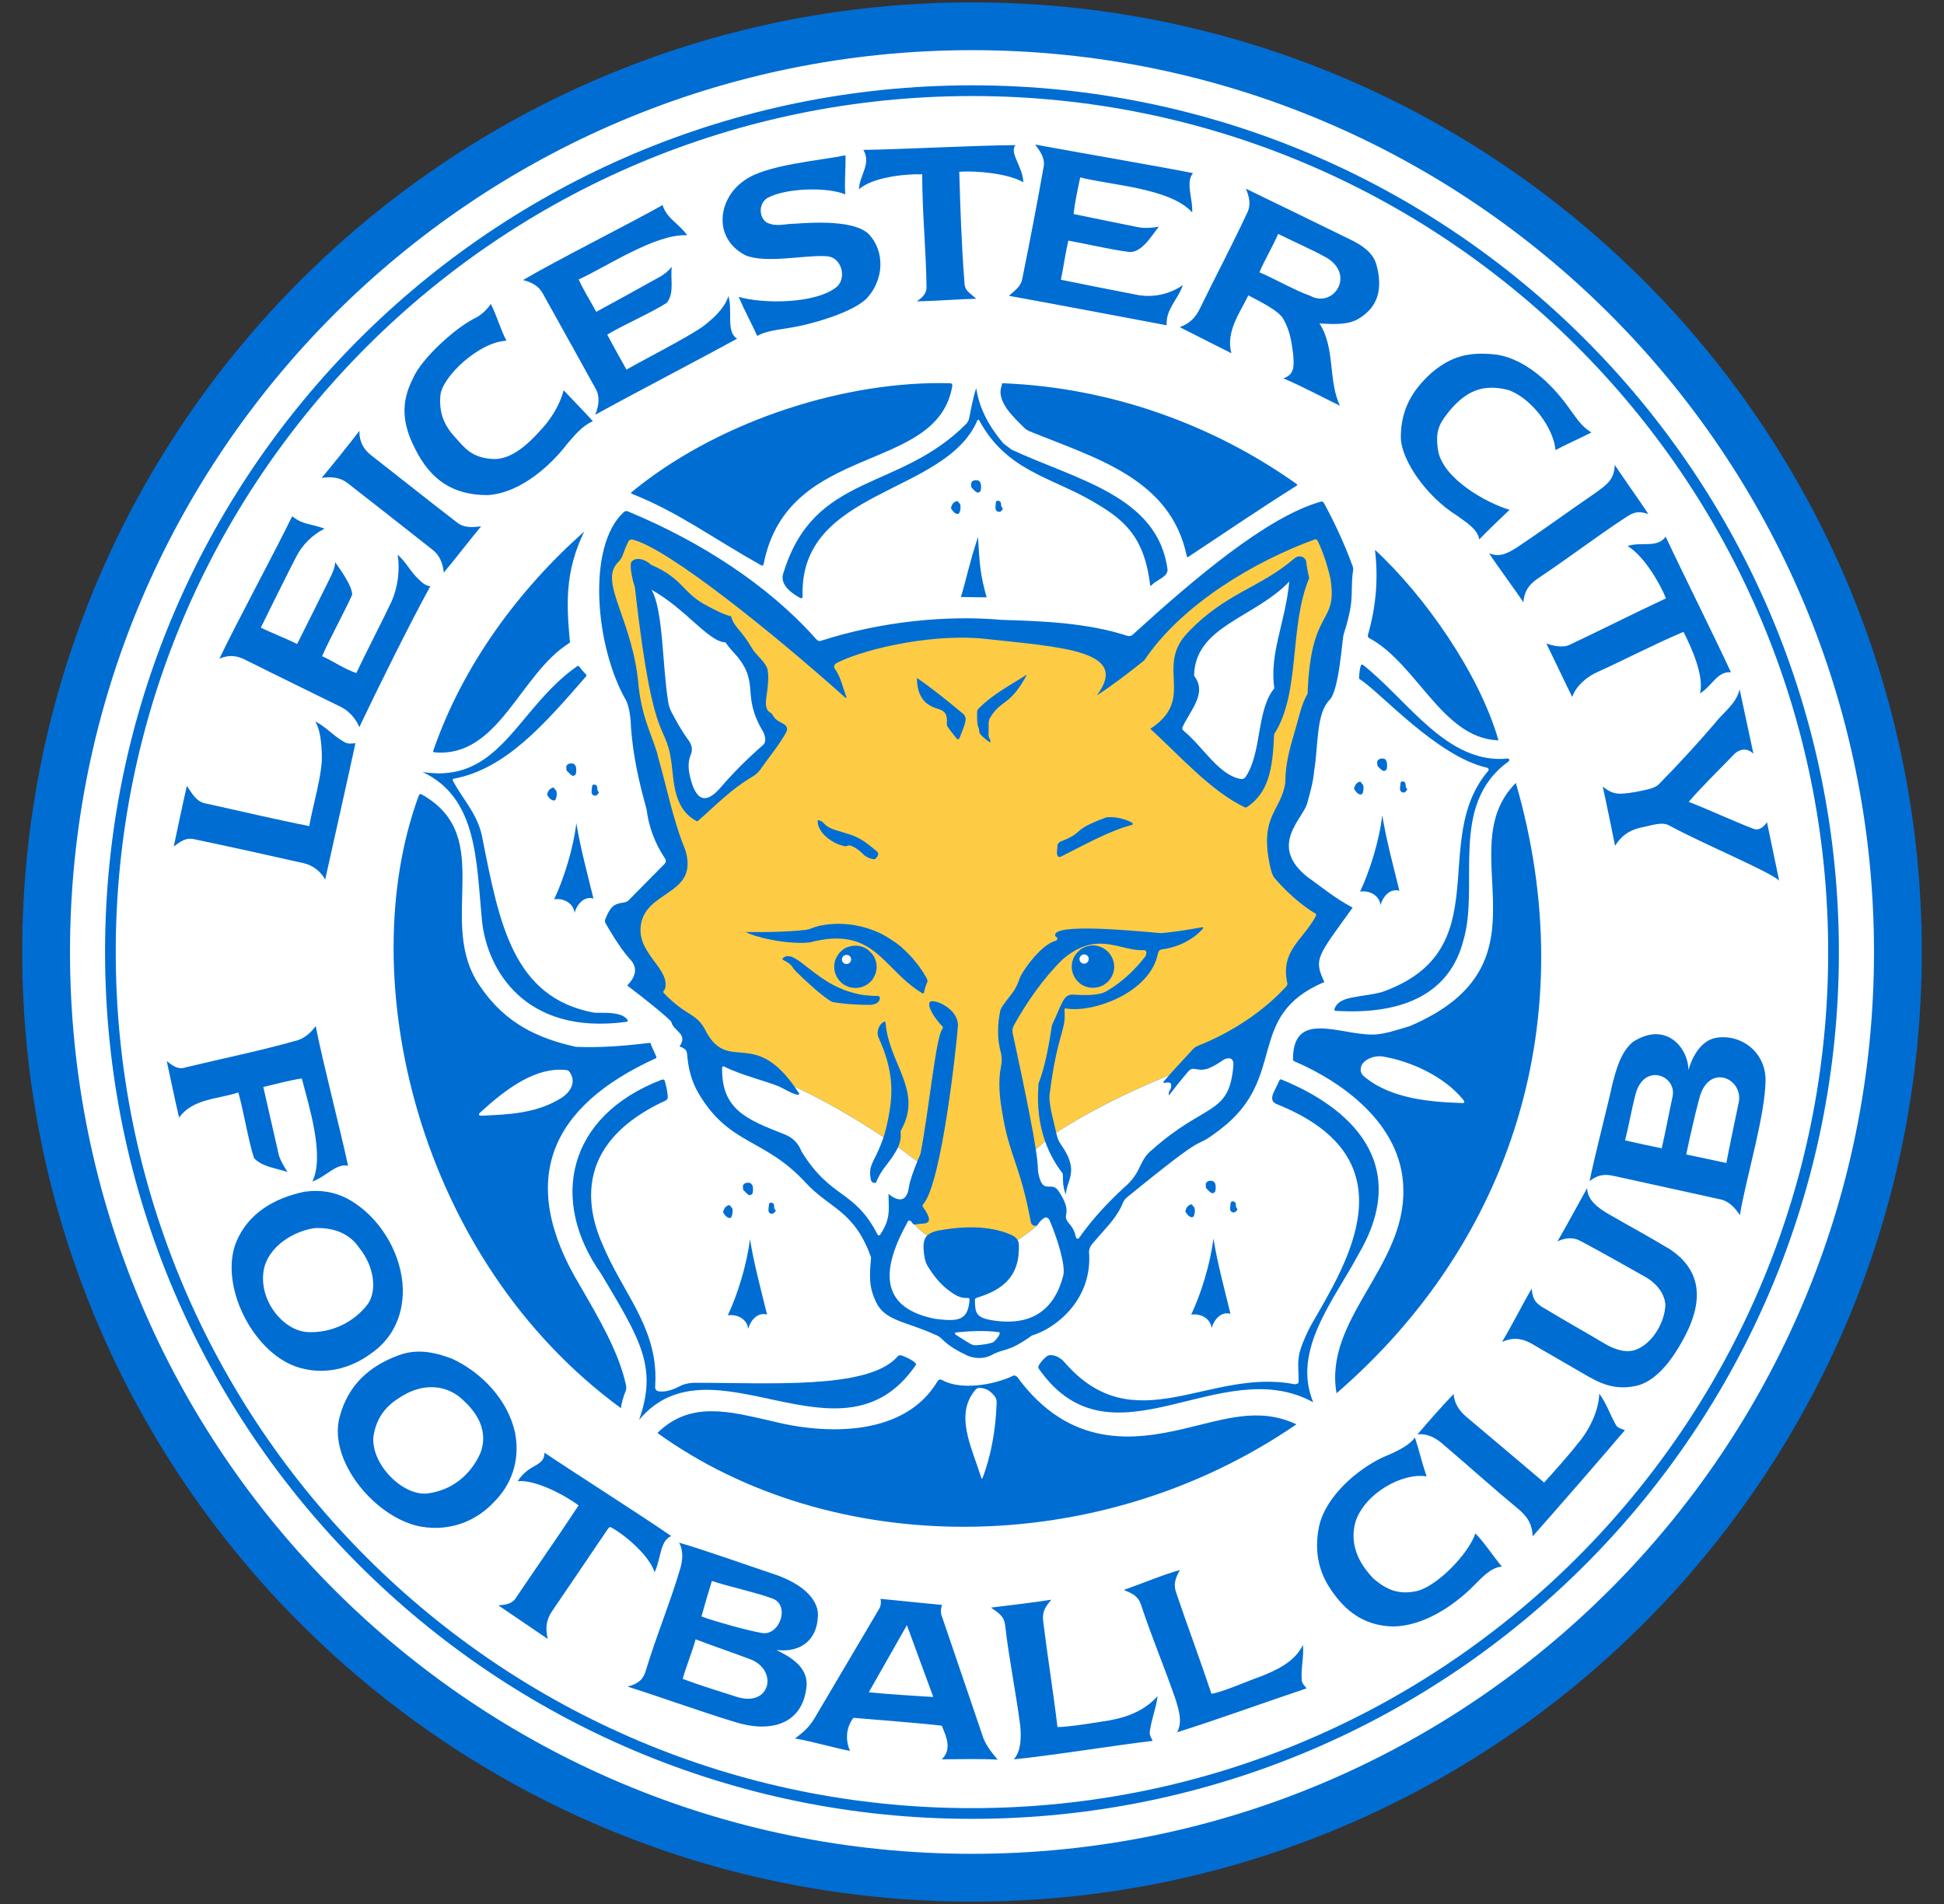 <svg width="49" height="48" viewBox="0 0 49 48" fill="none" xmlns="http://www.w3.org/2000/svg">
<rect x="0" y="0" width="49" height="48" fill="#333333" stroke="none"/>
<g clip-path="url(#clip0_1656_4311)">
<path d="M47.838 24C47.838 36.889 37.39 47.338 24.5 47.338C11.611 47.338 1.162 36.889 1.162 24C1.162 11.11 11.611 0.662 24.5 0.662C37.39 0.662 47.838 11.11 47.838 24Z" fill="white" stroke="#006DD3" stroke-width="1.205"/>
<path fill-rule="evenodd" clip-rule="evenodd" d="M2.919 24.276C2.769 12.36 12.31 2.574 24.226 2.423C36.142 2.272 45.928 11.813 46.079 23.729C46.23 35.645 36.688 45.431 24.773 45.582C12.856 45.733 3.07 36.192 2.919 24.276H2.919H2.919ZM24.223 2.153C12.158 2.306 2.497 12.214 2.65 24.279C2.803 36.344 12.711 46.004 24.776 45.852C36.841 45.699 46.501 35.791 46.349 23.726C46.196 11.661 36.288 2.001 24.223 2.153Z" fill="#006DD3"/>
<path fill-rule="evenodd" clip-rule="evenodd" d="M23.707 9.658C21.058 9.652 17.98 10.702 15.91 12.415C15.904 12.419 15.904 12.438 15.918 12.445C17.101 12.914 17.912 13.537 19.177 14.245C19.222 14.27 19.238 14.259 19.248 14.218C19.86 11.111 23.653 11.973 24.007 9.707C23.992 9.692 23.994 9.664 23.961 9.662C23.878 9.66 23.792 9.659 23.707 9.658ZM25.285 9.662C25.259 9.662 25.25 9.673 25.251 9.715C25.092 10.114 25.56 10.529 25.832 10.799C25.858 10.823 25.902 10.851 25.934 10.866C27.628 11.555 29.502 12.064 29.912 14.012C29.921 14.042 29.926 14.062 29.958 14.035C30.86 13.436 31.755 12.829 32.669 12.253C32.715 12.234 32.698 12.212 32.669 12.193C30.605 10.726 28.026 9.771 25.285 9.662ZM14.725 13.401C13.074 14.865 11.657 16.78 10.919 18.932C10.911 18.953 10.924 18.963 10.953 18.966C12.569 19.112 13.097 17.005 14.335 16.221C14.352 16.212 14.367 16.203 14.365 16.183C14.277 15.223 14.235 14.414 14.725 13.401ZM34.657 13.862C34.748 14.607 34.678 15.314 34.481 16.003C34.472 16.035 34.473 16.06 34.51 16.085C35.704 16.724 36.351 18.589 37.731 18.662C37.748 18.669 37.774 18.671 37.765 18.648C37.286 16.983 35.908 15.014 34.657 13.862ZM38.208 19.738C36.514 21.436 39.262 24.281 35.534 25.869C35.205 25.966 34.889 26.081 34.592 26.082C33.763 26.086 32.583 25.454 32.591 26.712C32.591 26.735 32.611 26.751 32.639 26.762C33.79 27.255 35.347 28.324 35.372 29.972C35.428 31.936 33.361 33.259 33.689 35.124C38.107 31.304 39.924 25.663 38.208 19.738ZM10.589 20.019C10.574 20.023 10.564 20.038 10.551 20.069C8.878 24.64 10.522 31.748 15.654 35.502C15.655 35.406 15.712 35.204 15.771 35.068C15.792 35.016 15.789 34.948 15.771 34.884C15.582 34.058 15.089 33.224 14.62 32.413C13.001 29.726 13.9 27.883 16.514 26.687C16.547 26.677 16.555 26.658 16.536 26.623C16.496 26.534 16.456 26.446 16.417 26.356C16.405 26.332 16.417 26.284 16.357 26.293C15.771 26.366 15.111 26.418 14.515 26.391C13.617 26.191 12.76 25.833 12.115 24.883C10.96 23.27 12.542 21.101 10.634 20.031C10.618 20.022 10.603 20.015 10.589 20.019ZM34.784 26.628C34.827 26.628 34.872 26.634 34.915 26.646C35.494 26.751 36.371 27.092 36.891 27.736C36.925 27.778 36.91 27.813 36.858 27.808C36.021 27.783 35.082 27.691 34.431 27.178C34.339 27.105 34.254 27.033 34.319 26.859C34.367 26.749 34.52 26.665 34.648 26.642C34.695 26.634 34.739 26.626 34.784 26.628ZM14.095 26.968C14.142 26.967 14.187 26.968 14.234 26.972C14.273 26.976 14.312 26.976 14.338 27.002C14.499 27.194 14.467 27.462 14.167 27.669C13.532 28.076 12.797 28.099 12.119 28.128C12.093 28.129 12.046 28.1 12.093 28.056C12.71 27.49 13.393 26.975 14.095 26.968ZM25.567 34.675C25.558 34.673 25.549 34.676 25.541 34.682C25.021 34.929 24.204 35.049 23.744 34.791C23.689 34.764 23.656 34.784 23.635 34.816C22.809 36.214 20.847 36.181 19.454 35.826C18.42 35.593 17.407 35.297 16.571 36.126C20.925 39.266 27.638 39.364 32.677 35.908C31.726 35.46 30.864 35.782 29.819 36.025C28.636 36.299 26.975 36.548 25.634 34.705C25.611 34.699 25.591 34.676 25.567 34.675ZM24.697 34.989C24.709 34.99 24.722 34.992 24.738 34.993C24.889 35.01 24.975 35.087 25.067 35.192C25.112 35.25 25.128 35.319 25.12 35.391C25.096 36.037 24.985 36.689 24.768 37.254C24.763 37.281 24.744 37.287 24.734 37.254C24.482 36.459 24.052 35.654 24.595 35.027C24.63 34.997 24.659 34.987 24.697 34.989Z" fill="#006DD3"/>
<path fill-rule="evenodd" clip-rule="evenodd" d="M26.092 3.644C26.221 3.814 26.351 4.005 26.305 4.21C26.138 5.148 25.959 6.084 25.769 7.019C25.735 7.227 25.584 7.317 25.431 7.457C26.458 7.643 28.377 8.006 29.407 8.2C29.38 7.793 29.69 7.556 29.815 7.187C29.473 7.427 29.036 7.515 28.631 7.427C28.208 7.348 27.162 7.139 26.74 7.052C26.809 6.726 26.852 6.393 26.928 6.066C27.338 6.138 27.999 6.294 28.409 6.344C28.758 6.426 29.022 5.942 29.211 5.714C29.078 5.744 28.827 5.759 28.691 5.728C28.261 5.645 27.488 5.482 27.059 5.395C27.097 5.083 27.163 4.776 27.228 4.472C27.965 4.666 29.505 4.738 30.051 5.357C30.07 5.016 29.876 4.591 30.071 4.364C29.053 4.166 27.109 3.833 26.092 3.644ZM25.601 3.659C24.62 3.663 22.741 3.766 21.761 3.779C21.971 4.124 21.659 4.427 21.651 4.772C21.984 4.471 22.813 4.38 23.245 4.394C23.244 5.34 23.341 6.289 23.354 7.232C23.36 7.411 23.221 7.524 23.107 7.596C23.533 7.592 24.207 7.539 24.607 7.532C24.41 7.352 24.311 7.337 24.307 7.082C24.238 6.212 24.203 5.197 24.179 4.33C24.62 4.298 25.431 4.377 25.792 4.596C25.79 4.215 25.422 3.836 25.601 3.659ZM21.311 3.914C20.684 4.05 19.289 4.148 18.749 4.559C18.103 5.007 17.954 6.001 18.791 6.437C19.318 6.653 20.317 6.418 20.838 6.46C21.196 6.475 21.347 6.971 21.111 7.214C20.603 7.666 19.221 7.666 18.618 7.483C18.766 7.829 18.931 8.128 19.087 8.47C19.293 8.341 19.657 8.309 19.889 8.267C20.383 8.195 21.554 7.878 21.884 7.48C22.279 7.016 22.298 6.345 21.914 5.92C21.569 5.541 20.498 5.608 20.044 5.639C19.784 5.639 19.57 5.73 19.323 5.609C19.114 5.464 19.126 5.104 19.36 4.982C19.812 4.743 20.835 4.706 21.307 4.9C21.28 4.569 21.322 4.244 21.311 3.914ZM31.405 4.757C31.489 4.966 31.538 5.163 31.438 5.361C31.067 6.162 30.644 6.958 30.251 7.765C30.14 8 29.999 8.15 29.737 8.248C30.086 8.427 30.685 8.726 31.038 8.905C30.89 8.365 31.256 7.881 31.465 7.446C31.666 7.556 32.206 7.808 32.339 8.027C32.516 8.327 32.559 8.635 32.597 8.946C32.615 9.227 32.637 9.439 32.347 9.539C32.755 9.705 33.396 10.046 33.775 10.229C33.474 9.608 33.66 8.764 33.258 8.155C33.52 8.166 33.959 8.21 34.237 8.039C34.74 7.744 34.862 7.277 34.691 6.662C34.596 6.338 34.278 6.154 34.008 6.025C33.362 5.706 32.051 5.073 31.405 4.757ZM16.701 5.17C15.802 5.675 14.072 6.539 13.184 7.06C13.416 7.121 13.577 7.207 13.687 7.409C14.131 8.206 14.574 9.003 15.014 9.801C15.128 9.999 15.094 10.237 15.003 10.457C15.927 9.945 17.655 9.046 18.581 8.537C18.291 8.373 18.475 7.825 18.359 7.465C18.267 7.78 17.942 8.066 17.677 8.26C17.247 8.548 16.238 9.063 15.791 9.317C15.628 9.028 15.462 8.732 15.307 8.436C15.656 8.219 16.465 7.861 16.807 7.634C17.008 7.383 16.89 7.021 16.934 6.726C16.847 6.832 16.733 6.928 16.608 6.992C16.233 7.201 15.409 7.657 15.029 7.862C14.885 7.589 14.712 7.329 14.587 7.045C15.282 6.73 16.529 5.886 17.32 5.931C17.123 5.642 16.805 5.512 16.701 5.17ZM32.218 5.897C32.562 6.069 33.066 6.293 33.377 6.463C34.205 6.893 33.616 7.792 33.018 7.454C32.676 7.34 32.077 7.001 31.744 6.865C31.887 6.531 32.071 6.231 32.218 5.897ZM12.371 7.663C12.276 7.8 12.152 7.925 12.004 8.005C11.509 8.235 10.622 9.035 10.41 9.539C10.114 10.116 10.117 10.646 10.466 11.32C10.864 12.114 11.429 12.482 12.292 12.482C13.15 12.429 13.923 11.678 14.276 11.215C14.47 10.991 14.659 10.744 14.944 10.618C14.704 10.353 14.452 10.101 14.208 9.839C14.121 10.157 13.967 10.431 13.758 10.697C13.45 11.047 12.971 11.597 12.427 11.571C11.883 11.544 11.71 11.285 11.467 11.02C11.225 10.755 11.058 10.445 11.1 9.97C11.142 9.494 12.085 8.616 12.765 8.59C12.609 8.293 12.527 7.963 12.371 7.663ZM9.06 10.862C8.812 11.182 8.37 11.739 8.107 12.048C8.351 12.012 8.574 12.033 8.76 12.178C9.474 12.734 10.187 13.296 10.897 13.855C11.08 13.993 11.162 14.2 11.186 14.436C11.449 14.123 11.872 13.574 12.127 13.269C11.906 13.298 11.691 13.31 11.52 13.172C10.794 12.613 10.081 12.044 9.36 11.481C9.162 11.331 9.052 11.128 9.06 10.862ZM7.365 13.015C6.912 13.945 5.976 15.673 5.531 16.603C5.778 16.505 5.963 16.522 6.187 16.636C6.992 17.04 7.801 17.431 8.606 17.829C8.803 17.929 8.976 18.127 9.056 18.332C9.505 17.387 10.332 15.714 10.848 14.777C10.742 14.777 10.636 14.688 10.56 14.612C10.347 14.411 10.24 14.18 10.024 13.982C10.084 14.357 10.03 14.807 9.866 15.171C9.676 15.577 9.171 16.561 8.981 16.968C8.666 16.861 8.422 16.68 8.119 16.543C8.271 16.179 8.72 15.355 8.876 14.995C8.878 14.784 8.627 14.428 8.449 14.173C8.441 14.31 8.382 14.449 8.317 14.575C8.123 14.97 7.686 15.845 7.489 16.236C7.211 16.095 6.851 15.96 6.574 15.823C6.767 15.428 7.257 14.441 7.459 14.05C7.614 13.742 7.867 13.485 8.179 13.329C7.856 13.2 7.642 13.239 7.365 13.015ZM7.946 18.186C8.075 18.395 8.103 18.749 8.111 18.999C8.145 19.471 7.868 20.366 7.796 20.826C6.926 20.655 6.052 20.445 5.186 20.256C4.947 20.21 4.85 20.018 4.71 19.813C4.619 20.204 4.463 20.944 4.38 21.34C4.555 21.211 4.685 21.11 4.89 21.156C5.816 21.35 6.738 21.554 7.661 21.763C7.874 21.809 8.087 21.971 8.197 22.172C8.395 21.276 8.765 19.638 8.959 18.737C8.864 18.745 8.765 18.761 8.681 18.708C8.411 18.559 8.219 18.326 7.946 18.186H7.946Z" fill="#006DD3"/>
<path fill-rule="evenodd" clip-rule="evenodd" d="M7.957 25.866C7.826 26.053 7.64 26.206 7.417 26.248C6.569 26.488 5.665 26.672 4.698 26.904C4.504 26.974 4.387 26.893 4.203 26.751C4.289 27.143 4.421 27.783 4.514 28.175C4.859 27.693 5.5 27.711 6.007 27.542C6.127 27.948 6.269 28.801 6.404 29.199C6.617 29.42 6.97 29.451 7.248 29.548C7.176 29.44 7.04 29.21 7.019 29.079C6.921 28.649 6.735 27.829 6.637 27.403C6.961 27.33 7.279 27.235 7.608 27.189C7.782 27.869 8.19 29.136 7.874 29.784C8.205 29.679 8.479 29.314 8.774 29.391C8.579 28.478 8.137 26.787 7.957 25.866H7.957H7.957ZM8.002 30.024C7.894 30.021 7.784 30.031 7.676 30.043C6.941 30.2 6.259 30.562 5.947 31.329C5.535 32.398 6.348 34.043 7.439 34.445C8.141 34.696 8.835 34.508 9.356 34.119C9.839 33.788 10.167 33.234 10.154 32.492C10.124 31.654 9.656 30.824 8.973 30.351C8.648 30.123 8.327 30.033 8.002 30.024H8.002H8.002ZM7.972 30.958C8.377 30.956 8.788 31.059 9.067 31.475C9.413 31.906 9.519 32.512 9.273 32.874C8.924 33.333 8.362 33.607 7.769 33.583C7.125 33.56 6.473 32.735 6.663 31.945C6.844 31.3 7.575 30.991 7.972 30.958ZM10.511 34.075C10.352 34.079 10.198 34.111 10.046 34.168C9.313 34.438 8.775 34.911 8.561 35.721C8.26 36.828 9.471 38.283 10.616 38.488C11.35 38.612 12.001 38.347 12.445 37.872C12.864 37.462 13.124 36.848 12.982 36.118C12.805 35.299 12.143 34.596 11.388 34.251C11.055 34.127 10.774 34.065 10.511 34.075ZM10.874 34.971C11.195 34.972 11.486 35.1 11.703 35.327C12.104 35.698 12.293 36.153 12.108 36.635C11.853 37.202 11.379 37.568 10.792 37.648C10.154 37.737 9.329 36.892 9.415 36.196C9.519 35.558 9.936 35.297 10.278 35.116C10.481 35.018 10.682 34.97 10.874 34.971ZM13.725 36.624C13.718 36.989 13.344 36.882 13.049 37.341C13.492 37.297 14.237 37.692 14.584 37.952C14.068 38.735 13.531 39.501 13.008 40.276C12.911 40.439 12.74 40.458 12.562 40.472C12.888 40.697 13.481 41.093 13.807 41.319C13.742 41.058 13.766 40.842 13.908 40.629C14.37 39.946 14.838 39.265 15.299 38.578C15.325 38.55 15.347 38.486 15.397 38.502C15.775 38.708 16.366 39.221 16.499 39.635C16.657 39.33 16.627 38.843 16.919 38.724C16.116 38.171 14.531 37.165 13.725 36.624ZM17.118 38.892C17.235 39.106 17.205 39.351 17.137 39.575C16.875 40.453 16.541 41.243 16.278 42.118C16.219 42.33 16.086 42.456 15.817 42.519C16.65 42.783 17.617 43.135 18.498 43.404C19.41 43.7 20.229 43.48 20.328 42.523C20.386 41.973 19.8 41.719 19.571 41.596C20.174 41.671 20.58 41.349 20.613 40.782C20.664 40.379 20.297 39.939 19.465 39.669C18.869 39.474 17.719 39.061 17.118 38.892ZM29.741 39.582C29.354 39.682 28.707 39.952 28.327 40.082C28.539 40.173 28.686 40.235 28.758 40.449C29.029 41.273 29.357 42.042 29.639 42.865C29.715 43.123 29.81 43.416 29.669 43.671C30.544 43.401 32.064 42.853 32.932 42.565C32.882 42.492 32.807 42.434 32.811 42.342C32.79 42.033 32.868 41.782 32.842 41.469C32.641 41.886 32.2 42.1 31.75 42.275C31.497 42.357 30.786 42.674 30.535 42.699C30.258 41.865 29.928 40.987 29.647 40.152C29.57 39.936 29.627 39.785 29.741 39.582ZM17.944 39.856C18.264 39.969 19.177 40.178 19.488 40.307C19.922 40.487 19.64 41.265 19.188 41.165C18.87 41.114 17.978 40.864 17.681 40.752C17.765 40.453 17.851 40.152 17.944 39.856ZM22.191 40.307C22.219 40.365 22.202 40.505 22.154 40.569L20.524 43.329C20.378 43.565 20.241 43.673 20.039 43.828C20.411 43.886 21.054 44.071 21.427 44.142C21.307 43.881 21.318 43.557 21.512 43.307C22.088 43.358 23.165 43.436 23.737 43.505C23.853 43.777 24.002 44.104 23.737 44.353C24.116 44.35 24.777 44.336 25.147 44.361C24.98 44.163 24.819 43.964 24.749 43.708C24.576 43.197 23.931 41.3 23.729 40.712C23.694 40.605 23.741 40.473 23.744 40.461L22.191 40.307ZM26.5 40.329C26.084 40.397 25.376 40.479 24.978 40.528C25.167 40.661 25.308 40.743 25.334 40.967C25.433 41.829 25.606 42.654 25.717 43.516C25.74 43.786 25.744 44.133 25.555 44.353C26.467 44.266 28.146 43.993 29.054 43.888C29.019 43.808 28.961 43.732 28.983 43.645C29.024 43.336 29.14 43.071 29.178 42.759C28.877 43.103 28.441 43.288 27.967 43.371C27.695 43.416 26.901 43.545 26.654 43.539C26.551 42.665 26.4 41.743 26.294 40.869C26.264 40.641 26.348 40.504 26.5 40.329ZM22.859 40.971L23.524 42.781C23.108 42.757 22.314 42.708 21.899 42.662L22.859 40.971ZM17.534 41.328C17.916 41.476 18.549 41.691 18.888 41.822C19.631 42.081 19.435 43.077 18.535 42.767C18.131 42.639 17.592 42.471 17.208 42.325C17.3 41.998 17.442 41.657 17.534 41.328Z" fill="#006DD3"/>
<path fill-rule="evenodd" clip-rule="evenodd" d="M37.465 8.919C36.877 8.894 36.488 9.056 36.078 9.403C35.618 9.821 35.305 10.306 35.309 11.034C35.324 11.608 35.951 12.509 36.704 12.985C36.916 13.142 37.253 13.337 37.285 13.599C37.535 13.344 37.795 13.092 38.05 12.853C37.439 12.669 36.403 12.075 36.254 11.391C36.159 10.846 36.293 10.668 36.524 10.371C36.956 9.849 37.394 9.66 38.05 9.842C38.637 10.075 39.163 10.81 39.208 11.346C39.513 11.186 39.803 11.059 40.112 10.903C39.866 10.751 39.758 10.569 39.592 10.348C39.231 9.823 38.553 9.073 37.731 8.942C37.639 8.931 37.549 8.923 37.465 8.919ZM40.701 11.721C40.689 12.105 40.487 12.224 40.211 12.429C39.541 12.887 38.906 13.354 38.238 13.799C38.048 13.919 37.802 14.075 37.532 13.944C37.749 14.282 38.179 14.852 38.399 15.186C38.422 14.841 38.606 14.685 38.815 14.548C39.537 14.066 40.216 13.545 40.941 13.068C41.15 12.926 41.27 12.865 41.548 12.958C41.333 12.629 40.918 12.051 40.701 11.721ZM41.984 13.528C41.784 13.831 41.34 13.647 41.024 13.768C41.408 13.984 41.832 14.678 41.991 15.085C41.133 15.487 40.424 15.848 39.565 16.255C39.402 16.337 39.144 16.285 38.977 16.221C39.154 16.581 39.451 17.214 39.629 17.571C39.723 17.294 40 17.059 40.259 16.945C41.027 16.596 41.659 16.258 42.434 15.929C42.631 16.316 42.961 17.044 42.85 17.481C43.147 17.302 43.292 16.912 43.63 16.949C43.22 16.059 42.398 14.417 41.984 13.528ZM43.848 17.376C43.766 17.749 43.428 17.963 43.218 18.242C42.797 18.733 42.292 19.286 41.8 19.783C41.683 19.893 41.392 19.928 41.215 19.968C40.849 20.021 40.678 20.063 40.398 19.828C40.486 20.223 40.629 20.927 40.709 21.321C40.865 21.084 41.031 20.945 41.339 20.867C41.612 20.818 41.855 20.713 42.051 20.799C42.949 21.287 44.634 21.984 44.845 22.202L44.538 20.728C44.438 20.872 44.32 20.942 44.201 20.896C43.662 20.688 43.022 20.39 42.565 20.215C42.9 19.826 43.291 19.45 43.645 19.082C43.799 18.895 44.01 18.82 44.197 19.003L43.848 17.376Z" fill="#006DD3"/>
<path fill-rule="evenodd" clip-rule="evenodd" d="M41.718 26.072C41.547 26.077 41.354 26.138 41.148 26.275C40.854 26.533 40.746 26.937 40.649 27.299C40.517 27.909 40.188 29.164 40.068 29.776C40.271 29.613 40.446 29.595 40.675 29.645C41.571 29.839 42.464 30.042 43.357 30.235C43.573 30.277 43.733 30.446 43.855 30.636C43.987 29.786 44.515 28.059 44.501 27.193C44.484 26.482 43.825 26.029 43.195 26.177C42.838 26.277 42.637 26.69 42.558 26.979C42.557 26.548 42.229 26.059 41.718 26.072ZM41.721 27.103C41.984 27.104 42.227 27.347 42.157 27.651C42.087 27.968 41.961 28.635 41.884 28.949C41.579 28.887 41.262 28.819 40.961 28.749C41.047 28.422 41.129 27.957 41.215 27.625C41.302 27.248 41.518 27.103 41.721 27.103ZM43.364 27.159C43.638 27.169 43.889 27.444 43.829 27.778C43.744 28.181 43.589 28.923 43.514 29.319C43.182 29.252 42.838 29.172 42.502 29.105C42.587 28.702 42.717 28.121 42.825 27.718C42.924 27.305 43.151 27.152 43.364 27.159ZM40.005 29.953C39.753 30.405 39.522 30.837 39.258 31.295C39.459 31.2 39.656 31.189 39.821 31.277C40.407 31.586 40.906 31.876 41.485 32.199C41.709 32.328 41.952 32.57 41.977 32.889C41.968 33.317 41.672 33.834 41.279 34.008C40.994 34.141 40.671 34.004 40.455 33.879C39.923 33.56 39.504 33.333 38.973 33.009C38.789 32.904 38.626 32.826 38.609 32.485C38.355 32.916 38.126 33.387 37.859 33.831C38.213 33.673 38.457 33.778 38.711 33.936C39.184 34.208 39.577 34.436 40.045 34.708C40.403 34.911 40.761 35.045 41.249 34.936C41.67 34.839 42.028 34.431 42.285 34.011C42.557 33.571 42.795 33.058 42.768 32.571C42.744 32.069 42.438 31.725 42.097 31.498C41.541 31.161 41.099 30.929 40.537 30.602C40.321 30.472 40.011 30.277 40.005 29.953ZM40.311 35.135C40.299 35.559 40.062 36.057 39.761 36.403C39.608 36.607 39.119 37.162 38.921 37.375C38.25 36.806 37.64 36.29 36.968 35.725C36.79 35.578 36.649 35.374 36.641 35.143C36.363 35.429 35.987 35.855 35.729 36.163C35.959 36.13 36.176 36.242 36.348 36.389C37.008 36.951 37.648 37.528 38.317 38.082C38.518 38.265 38.621 38.442 38.632 38.732C39.239 38.047 40.366 36.752 40.957 36.055C40.877 36.02 40.77 36.008 40.724 35.912C40.549 35.593 40.497 35.389 40.311 35.135ZM35.665 36.242C35.477 36.489 35.1 36.632 34.829 36.752C34.242 37.032 33.419 37.701 33.247 38.485C33.111 39.161 33.259 39.706 33.633 40.198C34.002 40.698 34.468 40.988 35.111 41.004C35.831 40.998 36.597 40.535 37.165 39.958C37.352 39.771 37.582 39.514 37.855 39.493C37.627 39.222 37.437 38.915 37.188 38.657C37.027 39.152 36.253 39.966 35.729 40.108C35.267 40.212 34.957 40.088 34.619 39.796C34.243 39.407 34.01 38.928 34.165 38.368C34.397 37.646 35.356 37.117 35.958 37.221C35.849 36.898 35.766 36.553 35.665 36.242Z" fill="#006DD3"/>
<path fill-rule="evenodd" clip-rule="evenodd" d="M24.607 9.786C24.53 10.006 24.479 10.296 24.427 10.551C24.416 10.607 24.389 10.645 24.355 10.686C22.648 12.403 20.54 11.903 19.754 14.421C19.665 14.634 19.778 14.859 20.159 15.069C20.197 15.092 20.23 15.082 20.23 15.043C20.135 12.308 23.829 12.493 24.637 10.595C24.646 10.576 24.673 10.581 24.681 10.595C25.361 11.862 26.483 12.028 27.508 12.621C28.276 13.064 28.83 13.466 28.987 14.725C28.992 14.784 29.008 14.773 29.039 14.743C29.155 14.614 29.437 14.548 29.429 14.356C29.18 12.5 27.135 12.099 25.495 11.334C25.427 11.282 25.357 11.229 25.289 11.177C24.945 10.771 24.684 10.313 24.607 9.786ZM24.577 12.107C24.559 12.109 24.544 12.113 24.528 12.122C24.51 12.13 24.493 12.149 24.483 12.167C24.474 12.184 24.477 12.239 24.483 12.276C24.489 12.3 24.511 12.313 24.524 12.328C24.552 12.362 24.576 12.381 24.611 12.407C24.655 12.437 24.709 12.401 24.719 12.366C24.732 12.305 24.732 12.239 24.719 12.186C24.715 12.166 24.7 12.154 24.688 12.137C24.672 12.118 24.654 12.109 24.625 12.107C24.613 12.106 24.594 12.105 24.577 12.107ZM25.135 12.625C25.129 12.626 25.127 12.627 25.12 12.632C25.11 12.641 25.101 12.655 25.101 12.669C25.1 12.744 25.066 12.853 25.135 12.892C25.168 12.907 25.211 12.913 25.237 12.883C25.25 12.861 25.276 12.854 25.274 12.816C25.274 12.797 25.249 12.792 25.241 12.771C25.23 12.741 25.236 12.687 25.225 12.666C25.215 12.65 25.206 12.634 25.188 12.632C25.17 12.629 25.153 12.62 25.135 12.625ZM24.108 12.636C24.058 12.653 24.006 12.688 23.988 12.752C23.966 12.789 23.967 12.819 23.988 12.842C24.014 12.881 24.046 12.926 24.092 12.947C24.131 12.966 24.181 12.966 24.198 12.883C24.217 12.815 24.218 12.718 24.187 12.692C24.147 12.663 24.157 12.623 24.108 12.636ZM24.651 13.539C24.433 14.197 24.377 14.528 24.221 15.051C24.506 15.053 24.663 15.055 24.869 15.059C24.701 14.462 24.694 14.226 24.651 13.539Z" fill="#006DD3"/>
<path fill-rule="evenodd" clip-rule="evenodd" d="M14.572 16.788C14.562 16.788 14.55 16.793 14.538 16.802C13.018 17.875 12.605 19.776 10.649 19.462C12.037 20.11 12.004 21.706 12.146 23.185C12.265 24.431 13.218 26.11 15.787 25.761C15.816 25.759 15.835 25.736 15.817 25.709C15.653 25.474 15.102 25.551 14.965 25.528C12.931 25.147 12.587 23.276 12.164 21.159C12.066 20.548 11.669 20.161 11.426 19.701C11.408 19.655 11.392 19.64 11.452 19.629C12.748 19.381 13.725 18.257 14.764 17.061C14.785 17.048 14.789 17.018 14.764 16.997C14.705 16.938 14.651 16.873 14.598 16.802C14.588 16.793 14.583 16.786 14.572 16.788ZM14.377 19.248C14.359 19.249 14.34 19.253 14.325 19.262C14.306 19.27 14.29 19.289 14.279 19.308C14.27 19.325 14.274 19.379 14.279 19.416C14.286 19.44 14.311 19.453 14.325 19.468C14.352 19.502 14.376 19.521 14.411 19.548C14.455 19.577 14.506 19.541 14.515 19.506C14.529 19.445 14.529 19.379 14.515 19.326C14.511 19.306 14.497 19.294 14.485 19.277C14.469 19.259 14.45 19.249 14.422 19.248C14.409 19.247 14.394 19.245 14.377 19.248ZM14.962 19.779C14.956 19.781 14.95 19.783 14.944 19.788C14.933 19.795 14.924 19.809 14.924 19.825C14.921 19.898 14.883 20.006 14.951 20.046C14.983 20.064 15.025 20.067 15.051 20.038C15.066 20.017 15.092 20.012 15.092 19.975C15.094 19.956 15.071 19.951 15.064 19.93C15.054 19.899 15.059 19.845 15.048 19.825C15.039 19.808 15.029 19.79 15.011 19.788C14.993 19.783 14.98 19.776 14.962 19.779ZM13.927 19.858C13.878 19.875 13.825 19.915 13.807 19.979C13.786 20.016 13.787 20.042 13.807 20.065C13.832 20.104 13.87 20.149 13.915 20.17C13.954 20.188 14.004 20.192 14.021 20.109C14.04 20.041 14.038 19.942 14.005 19.915C13.966 19.886 13.977 19.846 13.927 19.858ZM14.527 20.751C14.447 21.415 14.205 22.173 13.968 22.671C14.244 22.634 14.465 22.802 14.482 23.016C14.551 22.773 14.737 22.587 14.958 22.652C14.813 22.05 14.634 21.403 14.527 20.751Z" fill="#006DD3"/>
<path fill-rule="evenodd" clip-rule="evenodd" d="M16.698 27.215C16.687 27.218 16.675 27.222 16.661 27.227C14.306 28.137 13.836 30.251 15.152 32.113C16.142 33.775 16.579 34.46 16.109 35.795C17.95 33.604 21.21 37.149 23.081 34.416C23.106 34.382 23.067 34.359 23.028 34.322C22.936 34.258 22.841 34.216 22.747 34.179C22.678 34.153 22.64 34.168 22.597 34.228C21.832 35.035 19.349 34.856 17.471 34.861C17.413 34.861 17.242 34.892 17.186 34.922C17.005 35.014 16.823 35.096 16.631 35.079C16.579 35.079 16.501 35.051 16.514 34.945C16.608 33.579 15.795 32.712 15.281 31.585C15.12 31.201 13.927 29.046 16.796 27.736C16.809 27.711 16.836 27.697 16.832 27.658C16.824 27.525 16.797 27.393 16.758 27.256C16.751 27.223 16.732 27.211 16.698 27.215ZM18.828 29.818C18.81 29.821 18.791 29.824 18.775 29.833C18.757 29.843 18.74 29.86 18.731 29.878C18.723 29.896 18.725 29.95 18.731 29.987C18.737 30.011 18.762 30.023 18.775 30.039C18.804 30.073 18.827 30.092 18.862 30.119C18.906 30.147 18.962 30.111 18.971 30.076C18.983 30.016 18.984 29.949 18.971 29.896C18.966 29.877 18.948 29.866 18.938 29.848C18.919 29.829 18.905 29.821 18.877 29.818C18.864 29.817 18.846 29.816 18.828 29.818ZM19.421 30.321C19.415 30.322 19.408 30.323 19.402 30.328C19.392 30.337 19.382 30.351 19.383 30.365C19.38 30.44 19.342 30.547 19.409 30.588C19.443 30.604 19.48 30.608 19.507 30.579C19.52 30.558 19.552 30.554 19.552 30.515C19.553 30.498 19.526 30.492 19.518 30.471C19.508 30.441 19.517 30.387 19.507 30.365C19.497 30.349 19.488 30.331 19.469 30.328C19.452 30.323 19.439 30.317 19.421 30.321ZM18.363 30.385C18.314 30.401 18.262 30.441 18.244 30.505C18.221 30.54 18.223 30.568 18.244 30.591C18.269 30.629 18.302 30.674 18.348 30.695C18.386 30.715 18.437 30.718 18.452 30.636C18.472 30.567 18.474 30.467 18.442 30.441C18.402 30.412 18.413 30.373 18.363 30.385ZM18.904 31.239C18.823 31.902 18.581 32.661 18.345 33.159C18.62 33.122 18.841 33.286 18.858 33.501C18.928 33.259 19.114 33.075 19.334 33.141C19.189 32.539 19.009 31.892 18.904 31.239Z" fill="#006DD3"/>
<path fill-rule="evenodd" clip-rule="evenodd" d="M32.279 27.212C32.267 27.213 32.254 27.225 32.249 27.238C32.197 27.349 32.145 27.454 32.092 27.565C32.045 27.69 32.043 27.796 32.231 27.856C35.604 29.235 33.943 31.845 33.064 33.376C32.972 33.534 32.754 33.998 32.738 34.202C32.704 34.419 32.738 34.608 32.732 34.835C32.732 34.888 32.658 34.903 32.617 34.895C30.458 34.48 28.589 36.388 26.819 34.329C26.656 34.153 26.46 34.136 26.388 34.191C26.31 34.25 26.253 34.315 26.197 34.401C26.16 34.453 26.162 34.483 26.205 34.535C28.045 37.117 30.766 34.069 33.101 35.352C32.554 34.04 33.632 32.767 34.241 31.622C35.596 29.32 34.011 27.906 32.291 27.212C32.286 27.21 32.284 27.212 32.279 27.212ZM30.491 29.769C30.473 29.771 30.458 29.775 30.442 29.785C30.424 29.793 30.407 29.811 30.397 29.829C30.389 29.847 30.391 29.905 30.397 29.942C30.403 29.966 30.425 29.975 30.438 29.991C30.465 30.023 30.489 30.044 30.524 30.069C30.569 30.099 30.623 30.063 30.633 30.029C30.646 29.969 30.646 29.9 30.633 29.848C30.629 29.828 30.614 29.817 30.604 29.799C30.586 29.781 30.568 29.771 30.539 29.769C30.527 29.768 30.508 29.767 30.491 29.769ZM31.057 30.287C31.051 30.287 31.044 30.29 31.038 30.295C31.027 30.302 31.019 30.317 31.019 30.332C31.016 30.405 30.978 30.513 31.045 30.552C31.079 30.571 31.119 30.574 31.147 30.546C31.16 30.524 31.188 30.52 31.188 30.482C31.188 30.464 31.167 30.458 31.158 30.436C31.149 30.407 31.153 30.354 31.144 30.332C31.134 30.315 31.128 30.297 31.109 30.295C31.092 30.29 31.074 30.284 31.057 30.287ZM30.011 30.365C29.962 30.383 29.913 30.423 29.895 30.486C29.873 30.523 29.874 30.549 29.895 30.572C29.921 30.611 29.953 30.656 29.999 30.676C30.037 30.695 30.087 30.699 30.105 30.616C30.124 30.548 30.121 30.448 30.089 30.422C30.05 30.393 30.06 30.354 30.011 30.365ZM30.585 31.221C30.505 31.885 30.262 32.643 30.025 33.141C30.302 33.104 30.523 33.272 30.539 33.485C30.609 33.243 30.794 33.057 31.015 33.122C30.87 32.519 30.691 31.873 30.585 31.221Z" fill="#006DD3"/>
<path fill-rule="evenodd" clip-rule="evenodd" d="M34.328 16.753C34.321 16.756 34.314 16.761 34.309 16.769C34.283 16.798 34.262 16.963 34.256 17.072C34.255 17.095 34.255 17.113 34.279 17.128C34.762 17.422 36.211 19.065 37.473 19.352C37.528 19.364 37.535 19.411 37.508 19.439C36.007 21.203 37.797 23.958 34.838 25.008C34.288 25.159 33.735 25.087 33.633 25.453C33.63 25.466 33.648 25.483 33.659 25.483C35.439 25.596 36.549 24.996 36.881 23.725C37.309 22.309 36.503 20.297 38.022 19.198C38.06 19.169 38.039 19.119 38.006 19.123C36.471 19.279 35.489 17.651 34.349 16.757C34.343 16.753 34.334 16.752 34.328 16.753ZM34.815 19.123C34.797 19.127 34.778 19.132 34.762 19.142C34.744 19.151 34.727 19.168 34.718 19.188C34.709 19.204 34.712 19.258 34.718 19.296C34.724 19.319 34.745 19.333 34.759 19.349C34.786 19.382 34.81 19.398 34.845 19.423C34.889 19.453 34.943 19.42 34.953 19.386C34.966 19.326 34.966 19.258 34.953 19.205C34.95 19.187 34.935 19.171 34.924 19.153C34.906 19.135 34.888 19.125 34.859 19.123C34.847 19.123 34.832 19.12 34.815 19.123ZM35.336 19.701C35.33 19.703 35.324 19.704 35.318 19.708C35.307 19.717 35.302 19.731 35.302 19.746C35.298 19.82 35.261 19.927 35.329 19.968C35.361 19.984 35.399 19.988 35.426 19.959C35.44 19.938 35.468 19.934 35.468 19.896C35.468 19.878 35.445 19.873 35.438 19.851C35.428 19.821 35.433 19.767 35.422 19.746C35.414 19.729 35.406 19.711 35.389 19.708C35.37 19.704 35.354 19.697 35.336 19.701ZM34.264 19.708C34.215 19.725 34.166 19.765 34.148 19.829C34.126 19.866 34.127 19.892 34.148 19.915C34.173 19.953 34.207 19.999 34.252 20.019C34.291 20.038 34.341 20.042 34.358 19.959C34.375 19.891 34.374 19.795 34.342 19.769C34.303 19.74 34.313 19.696 34.264 19.708ZM34.841 20.555C34.762 21.219 34.519 21.977 34.282 22.476C34.558 22.439 34.78 22.606 34.796 22.821C34.865 22.579 35.051 22.391 35.272 22.456C35.127 21.855 34.948 21.207 34.841 20.555Z" fill="#006DD3"/>
<path fill-rule="evenodd" clip-rule="evenodd" d="M33.308 12.643C33.302 12.644 33.296 12.644 33.289 12.648C31.925 13.033 30.084 14.606 28.568 15.985C28.523 16.035 28.462 16.046 28.413 16.029C27.405 15.698 26.233 15.655 25.256 15.628C23.863 15.5 22.187 15.671 20.689 16.156C20.624 16.179 20.576 16.12 20.528 16.063C19.341 14.743 17.67 13.662 15.866 12.909C15.816 12.885 15.773 12.864 15.716 12.917C14.79 13.771 14.993 16.301 15.788 17.672C15.882 17.871 15.902 18.22 15.904 18.339C15.961 19.077 16.105 19.715 16.298 20.402C16.346 20.829 16.509 21.264 16.755 21.632C16.803 21.691 16.782 21.744 16.748 21.782C16.433 22.097 16.147 22.394 15.833 22.708C15.81 22.73 15.767 22.745 15.724 22.753C15.464 22.783 15.382 22.868 15.259 23.169C15.241 23.212 15.243 23.243 15.266 23.279C15.31 23.361 15.613 23.885 15.862 24.163C16.103 24.402 16.013 24.629 15.81 24.846C16.195 25.134 16.883 25.685 16.924 25.768C16.968 25.99 17.359 26.065 17.126 26.383C17.187 26.397 17.224 26.42 17.272 26.458C17.307 26.496 17.314 26.532 17.318 26.571C17.349 26.917 17.414 27.23 17.606 27.561C18.386 28.884 19.26 28.68 20.299 29.807C20.92 30.483 21.534 30.51 21.956 31.701C21.917 32.154 21.893 32.431 22.08 32.822C22.3 33.3 22.844 33.318 23.542 33.635C23.636 33.672 23.688 33.7 23.756 33.771C23.938 33.949 24.148 34.063 24.386 34.176C24.578 34.257 24.805 34.257 24.982 34.168C25.318 33.976 25.389 34.115 26.01 33.669C26.595 33.496 27.551 32.775 27.449 31.547C27.453 31.512 27.461 31.488 27.472 31.456C27.49 31.4 27.543 31.343 27.592 31.289C27.828 31.006 28.099 30.757 28.264 30.415C28.298 30.332 28.327 30.252 28.402 30.189C30.74 28.281 29.913 29.12 30.758 28.472C32.49 27.154 31.353 25.616 33.382 24.756C33.107 24.174 33.201 24.121 34.095 22.881C33.622 22.631 33.293 22.345 32.965 22.116C31.938 21.309 32.871 20.625 32.955 20.229C33.014 20.005 33.102 19.721 33.124 19.435C33.233 18.774 33.172 17.995 33.509 17.649C33.758 17.41 33.83 16.095 33.869 15.989C34.142 15.131 34.042 15.015 34.092 14.477C34.099 14.405 34.125 14.347 34.092 14.268C33.902 13.745 33.669 13.238 33.401 12.737C33.377 12.693 33.359 12.652 33.326 12.643C33.321 12.642 33.314 12.643 33.308 12.643ZM32.498 14.661C32.389 15.738 31.996 16.451 32.119 17.353C31.662 17.915 31.815 18.962 31.395 19.589C31.367 19.625 31.33 19.645 31.286 19.641C30.728 19.549 30.337 18.846 29.862 18.448C29.813 18.41 29.789 18.374 29.805 18.336C29.998 17.906 30.442 17.475 30.098 17.038C30.115 15.787 31.61 15.586 32.498 14.661ZM16.422 14.868C17.298 15.359 17.858 16.183 18.289 16.195C18.356 16.299 18.452 16.407 18.532 16.492C19.178 17.226 18.666 17.5 19.233 18.442C19.294 18.573 19.322 18.701 19.233 18.782C18.854 19.112 18.517 19.447 18.202 19.809C17.786 20.314 17.583 20.128 17.46 19.809C17.383 19.573 17.301 19.305 17.408 19.033C17.474 18.883 17.434 18.76 17.321 18.616C17.17 18.404 17.047 18.18 16.928 17.956C16.886 17.872 16.858 17.801 16.842 17.695C16.692 16.766 16.719 15.377 16.422 14.868ZM27.315 24.062C27.379 24.055 27.435 24.099 27.442 24.163C27.449 24.228 27.401 24.288 27.338 24.295C27.273 24.301 27.217 24.254 27.209 24.189C27.204 24.126 27.252 24.069 27.315 24.062ZM21.326 24.073C21.391 24.067 21.447 24.11 21.453 24.175C21.46 24.239 21.412 24.295 21.349 24.302C21.285 24.309 21.227 24.265 21.222 24.201C21.214 24.137 21.262 24.08 21.326 24.073ZM30.975 26.68C31.07 26.681 31.099 26.769 31.088 26.859C30.987 28.131 30.394 27.781 29.04 28.986C28.685 29.268 28.802 29.543 28.324 29.946C27.924 30.32 27.55 30.711 27.209 31.195C27.154 31.278 27.113 31.19 27.108 31.153C27.092 31.052 27.032 30.938 26.948 30.846C26.724 30.594 27.081 30.625 26.678 30.021C26.511 29.776 26.318 30.092 26.201 29.695C26.129 29.439 26.198 29.565 26.108 28.971L26.344 28.775C26.456 29.092 26.612 29.358 26.782 29.578C26.807 29.608 26.761 29.876 26.865 30.111C26.887 29.739 27.219 29.526 26.745 28.859C26.684 28.772 26.652 28.687 26.629 28.585C26.626 28.574 26.624 28.566 26.622 28.555C27.519 27.971 28.523 27.495 29.472 27.103C29.423 27.157 29.376 27.211 29.328 27.268C29.307 27.295 29.349 27.304 29.362 27.299C29.42 27.283 29.447 27.29 29.493 27.299C29.523 27.316 29.52 27.348 29.52 27.376C29.526 27.487 29.438 27.493 29.464 27.616C29.62 27.416 29.769 27.222 29.928 27.039C29.966 26.992 30.015 26.937 30.089 26.946L30.262 26.969C30.321 26.971 30.378 26.96 30.442 26.942C30.595 26.882 30.709 26.808 30.855 26.709C30.903 26.686 30.943 26.68 30.975 26.68ZM18.232 26.882C18.238 26.882 18.248 26.886 18.255 26.889C18.705 27.115 19.319 27.256 19.631 27.388C19.796 27.465 19.972 27.579 20.1 27.599C20.152 27.602 20.152 27.573 20.126 27.542C20.092 27.489 20.058 27.439 20.025 27.392C20.798 27.751 21.514 28.167 22.271 28.668C22.269 28.674 22.265 28.68 22.264 28.686C22.243 28.75 22.221 28.809 22.199 28.862C22.187 28.892 22.174 28.926 22.162 28.952C22.153 28.975 22.142 28.999 22.132 29.019C22.114 29.058 22.096 29.1 22.08 29.132C22.058 29.174 22.034 29.223 22.016 29.259C22.01 29.274 22.004 29.287 21.998 29.301C21.986 29.328 21.973 29.354 21.965 29.379C21.958 29.397 21.954 29.414 21.948 29.432C21.946 29.44 21.943 29.449 21.942 29.458C21.937 29.482 21.935 29.506 21.933 29.532C21.932 29.557 21.932 29.582 21.933 29.608C21.935 29.636 21.937 29.664 21.942 29.695C21.951 29.77 21.973 29.799 21.998 29.811C22.005 29.815 22.016 29.816 22.024 29.818C22.042 29.822 22.077 29.828 22.088 29.799C22.096 29.773 22.109 29.746 22.121 29.721C22.133 29.695 22.144 29.671 22.159 29.645C22.186 29.595 22.219 29.545 22.252 29.495C22.259 29.485 22.267 29.473 22.275 29.462C22.336 29.376 22.404 29.293 22.466 29.207C22.472 29.199 22.475 29.192 22.482 29.185C22.507 29.148 22.529 29.11 22.552 29.072C22.561 29.059 22.57 29.044 22.579 29.031C22.6 28.994 22.622 28.957 22.638 28.919L23.122 29.278C23.042 29.475 22.939 29.742 22.909 29.931C22.852 30.357 22.59 30.261 22.395 30.099C22.407 30.538 22.441 30.727 22.196 31.112C22.163 31.167 22.133 31.148 22.113 31.112C21.521 29.971 20.95 30.243 20.202 29.027C20.134 28.851 20.007 28.683 19.762 28.592C18.84 28.229 18.18 27.979 18.202 26.919C18.203 26.9 18.213 26.882 18.232 26.882ZM26.369 30.692C26.408 30.695 26.441 30.727 26.456 30.767C26.642 31.188 26.873 31.927 26.798 32.165C26.524 33.215 25.785 33.388 25.099 33.298C24.584 33.231 24.581 33.11 24.573 32.766C24.574 32.728 24.626 32.714 24.668 32.702C25.29 32.506 25.664 32.168 25.68 31.521C25.683 31.433 25.694 31.341 25.649 31.262C25.823 31.151 25.984 31.035 26.141 30.891C26.146 30.887 26.152 30.881 26.156 30.876C26.203 30.8 26.258 30.739 26.332 30.699C26.346 30.695 26.358 30.691 26.369 30.692ZM22.912 30.771C22.933 30.765 22.951 30.776 22.973 30.801C22.988 30.818 23.01 30.872 23.059 30.872C23.142 30.978 23.259 31.069 23.369 31.149C23.336 31.183 23.315 31.221 23.302 31.262C23.267 31.361 23.274 31.531 23.302 31.685C23.314 31.777 23.345 31.857 23.392 31.936C23.617 32.286 23.776 32.443 24.03 32.615C24.135 32.679 24.251 32.734 24.386 32.721C24.423 32.716 24.445 32.741 24.438 32.773C24.398 33.288 24.164 33.322 23.572 33.249C22.262 32.988 22.146 32.134 22.856 30.846C22.872 30.8 22.893 30.777 22.912 30.771ZM24.612 33.557C24.792 33.553 24.985 33.559 25.173 33.583C25.202 33.589 25.204 33.612 25.196 33.632C25.169 33.703 25.09 33.793 25.05 33.827C25.024 33.847 24.986 33.854 24.952 33.864C24.811 33.902 24.59 33.919 24.551 33.913C24.517 33.906 24.482 33.892 24.449 33.872C24.326 33.802 24.211 33.722 24.089 33.648C24.063 33.627 24.062 33.596 24.093 33.591C24.256 33.575 24.429 33.561 24.612 33.557Z" fill="#006DD3"/>
<path fill-rule="evenodd" clip-rule="evenodd" d="M33.162 13.596C33.154 13.596 33.147 13.597 33.139 13.599C31.65 14.141 29.802 15.218 28.842 16.648C28.454 16.961 28.056 17.265 27.645 17.533C28.501 16.395 26.793 16.32 24.735 16.096C23.32 15.976 21.632 16.418 21.082 16.72C21.033 16.748 21.002 16.805 21.041 16.855C21.195 17.073 21.242 17.33 21.333 17.571C21.345 17.598 21.32 17.6 21.3 17.582C19.509 15.979 16.833 13.816 15.941 13.603C15.899 13.596 15.861 13.61 15.839 13.649C15.776 13.782 15.761 13.82 15.712 13.952C15.678 14.068 15.614 14.141 15.582 14.173C15.071 14.673 15.965 15.612 16.099 17.328C16.188 18.052 16.363 18.378 16.529 18.876C16.555 18.943 16.572 19.001 16.582 19.067C16.814 19.867 16.965 20.681 17.272 21.422C17.638 22.611 16.203 22.416 16.145 23.402C16.111 24.072 16.896 24.439 16.762 24.928C16.754 24.959 16.696 24.993 16.729 25.033C17.334 25.661 17.567 25.514 17.812 26.035C18.38 27.029 18.997 25.941 20.025 27.392C20.798 27.751 21.514 28.167 22.271 28.668C22.325 28.498 22.376 28.288 22.421 28.015C22.511 27.474 22.494 26.927 22.151 26.173C22.089 26.062 22.126 25.876 22.238 25.788C22.294 25.745 22.318 25.729 22.324 25.816C22.42 26.82 23.242 27.496 22.736 28.446C22.718 28.48 22.696 28.509 22.702 28.566C22.713 28.694 22.687 28.809 22.638 28.918L23.122 29.278C23.154 29.2 23.183 29.134 23.202 29.088C23.417 27.973 23.587 26.173 23.748 25.948C23.763 25.927 23.781 25.893 23.748 25.869C23.56 25.675 23.349 25.352 23.445 25.255C23.548 25.177 24.149 25.419 24.146 25.855C24.121 26.245 23.741 29.856 23.265 30.365C23.242 30.392 23.251 30.41 23.265 30.429C23.473 30.722 23.428 30.794 23.355 30.831C23.289 30.856 23.151 30.846 23.089 30.868C23.078 30.872 23.067 30.872 23.059 30.872C23.142 30.978 23.259 31.069 23.369 31.149C23.436 31.084 23.547 31.037 23.719 31.011C24.389 30.895 25.029 30.914 25.519 31.145C25.584 31.179 25.625 31.219 25.649 31.262C25.823 31.151 25.984 31.035 26.141 30.891C26.096 30.925 25.999 30.892 25.984 30.815C25.715 29.352 25.429 29.126 25.259 28.022C25.191 27.648 25.159 27.255 25.229 26.896C25.252 26.78 25.259 26.674 25.229 26.548C25.132 26.187 25.138 25.811 25.219 25.453C25.274 25.333 25.415 25.172 25.515 25.036C25.598 24.927 25.657 24.8 25.702 24.662C25.749 24.519 26.213 23.826 26.61 23.716C26.643 23.708 26.648 23.688 26.652 23.657C26.655 23.622 26.59 23.621 26.595 23.568C26.61 23.292 28.344 23.44 29.258 23.525C29.606 23.495 29.953 23.44 30.281 23.379C30.339 23.369 30.343 23.389 30.308 23.425C30.035 23.725 29.643 23.889 29.288 23.935C29.221 23.944 29.203 23.982 29.189 24.032C28.986 25.05 27.513 25.543 26.872 25.423C26.831 25.415 26.83 25.445 26.831 25.465C26.878 25.987 26.654 26.04 26.459 27.565C26.448 27.65 26.451 27.726 26.464 27.812C26.494 28.059 26.566 28.294 26.622 28.555C27.519 27.971 28.523 27.495 29.472 27.102C29.663 26.886 29.853 26.69 30.052 26.469C30.107 26.396 30.214 26.352 30.315 26.316C31.07 25.999 31.834 25.506 32.408 24.883C32.424 24.862 32.459 24.829 32.448 24.789C32.273 23.971 32.813 23.728 33.153 23.121C33.204 23.042 33.149 23.021 33.093 22.993C32.72 22.757 32.38 22.432 32.119 22.127C32.057 22.036 32.031 21.921 32.009 21.819C31.739 20.547 32.298 20.455 32.399 19.719C32.392 19.353 32.49 18.923 32.606 18.542C32.741 18.099 32.802 17.739 32.959 17.492C33.036 15.277 33.723 15.777 33.536 14.596C33.487 14.36 33.362 13.931 33.213 13.637C33.201 13.609 33.183 13.597 33.162 13.596ZM32.738 14.028C32.75 14.025 32.763 14.027 32.775 14.028C32.854 14.034 32.916 14.092 32.925 14.166C32.939 14.309 32.971 14.442 32.999 14.575C32.487 15.799 32.785 17.479 32.115 18.509C32.081 19.411 31.968 19.986 31.432 20.346C31.411 20.362 31.387 20.36 31.361 20.346C30.506 19.928 29.741 19.057 28.995 18.373C30.156 17.617 29.104 16.823 29.932 15.955C30.896 14.937 31.744 14.836 32.625 14.079C32.662 14.048 32.7 14.031 32.738 14.028ZM16.088 14.091C16.194 14.092 16.315 14.149 16.402 14.233C17.26 14.608 17.183 14.951 17.853 15.288C17.996 15.362 18.24 15.495 18.428 15.538C18.515 15.839 18.656 15.83 18.971 16.368C19.047 16.5 19.324 16.715 19.349 16.896C19.369 17.009 19.366 17.107 19.358 17.215C19.349 17.521 19.223 17.812 19.391 17.949C19.529 18.02 19.438 18.09 19.688 18.216C19.814 18.277 19.879 18.339 19.812 18.471C19.612 18.82 19.367 19.108 19.145 19.428C19.086 19.502 19.002 19.561 18.915 19.611C18.431 19.901 18.029 20.31 17.595 20.695C17.567 20.715 17.554 20.695 17.535 20.688C17.119 20.451 17.008 20.038 16.953 19.476C16.809 17.973 16.508 19.273 16.001 14.799C15.933 14.597 15.859 14.238 15.922 14.155C15.965 14.111 16.023 14.09 16.088 14.091ZM25.886 17.005C25.501 17.719 25.305 17.652 25.072 17.931C25.055 17.951 25.038 17.974 25.019 17.998C25.003 18.022 24.985 18.047 24.968 18.076C24.95 18.105 24.937 18.131 24.929 18.156C24.929 18.157 24.93 18.158 24.929 18.159C24.924 18.183 24.92 18.21 24.918 18.231C24.929 18.464 24.891 18.559 24.952 18.636C24.956 18.642 24.958 18.648 24.959 18.655C24.963 18.662 24.963 18.669 24.964 18.676C24.965 18.692 24.962 18.708 24.956 18.718C24.913 18.691 24.846 18.639 24.788 18.588C24.743 18.548 24.706 18.511 24.689 18.478C24.689 18.477 24.69 18.476 24.689 18.475C24.685 18.464 24.682 18.453 24.682 18.445C24.682 18.421 24.68 18.405 24.678 18.392C24.673 18.338 24.657 18.346 24.645 18.287C24.639 18.258 24.632 18.211 24.629 18.13C24.628 18.09 24.629 18.039 24.629 17.979C24.625 17.941 24.628 17.921 24.638 17.905C24.641 17.898 24.646 17.89 24.652 17.882C24.658 17.875 24.664 17.868 24.672 17.859C25.019 17.502 25.481 17.265 25.886 17.005ZM23.112 17.091C23.476 17.339 23.885 17.669 24.285 18.002C24.294 18.012 24.299 18.021 24.308 18.032C24.331 18.067 24.348 18.108 24.338 18.159C24.314 18.31 24.242 18.456 24.184 18.609C24.182 18.616 24.177 18.62 24.172 18.625C24.168 18.628 24.164 18.634 24.158 18.636C24.146 18.64 24.132 18.639 24.124 18.632C24.052 18.541 23.974 18.448 23.909 18.355C23.888 18.326 23.865 18.295 23.865 18.257C23.868 18.226 23.869 18.196 23.869 18.171C23.869 18.145 23.868 18.122 23.865 18.099C23.859 18.057 23.846 18.02 23.828 17.991C23.827 17.99 23.828 17.988 23.828 17.988C23.79 17.927 23.723 17.891 23.618 17.863C23.531 17.838 23.456 17.799 23.392 17.755C23.391 17.754 23.39 17.755 23.389 17.755C23.295 17.688 23.228 17.598 23.182 17.489C23.182 17.488 23.179 17.486 23.179 17.485C23.133 17.373 23.113 17.244 23.112 17.091ZM27.938 20.601C28.036 20.596 28.139 20.608 28.241 20.631C28.342 20.654 28.443 20.689 28.529 20.736C28.556 20.752 28.563 20.785 28.533 20.796C28.389 20.834 28.242 20.883 28.095 20.942C28.021 20.971 27.949 21.003 27.873 21.035C27.501 21.2 27.122 21.405 26.745 21.595C26.705 21.611 26.679 21.606 26.662 21.583C26.656 21.574 26.652 21.566 26.648 21.553C26.639 21.512 26.641 21.472 26.644 21.433C26.646 21.394 26.654 21.355 26.655 21.313C26.659 21.255 26.694 21.252 26.715 21.223C26.786 21.195 26.846 21.171 26.895 21.148C27.043 21.08 27.103 21.032 27.153 20.988C27.188 20.957 27.219 20.93 27.262 20.896C27.307 20.864 27.366 20.827 27.461 20.781C27.519 20.755 27.576 20.731 27.633 20.705C27.691 20.681 27.747 20.657 27.802 20.638C27.846 20.615 27.896 20.602 27.938 20.601ZM20.621 20.679C20.629 20.679 20.638 20.681 20.644 20.679C20.668 20.688 20.687 20.697 20.704 20.705C20.721 20.715 20.733 20.725 20.745 20.736C20.789 20.774 20.808 20.817 20.922 20.871C20.949 20.884 20.985 20.901 21.026 20.916C21.068 20.93 21.117 20.944 21.176 20.961C21.317 21.007 21.418 21.033 21.513 21.069C21.515 21.07 21.515 21.073 21.518 21.073C21.612 21.11 21.702 21.156 21.813 21.235C21.852 21.261 21.892 21.293 21.938 21.329C21.982 21.364 22.033 21.405 22.088 21.452C22.11 21.47 22.131 21.482 22.136 21.516C22.137 21.526 22.136 21.537 22.132 21.549V21.553C22.129 21.565 22.124 21.576 22.118 21.587C22.104 21.613 22.084 21.634 22.065 21.651C22.058 21.656 22.052 21.66 22.046 21.662C22.041 21.663 22.031 21.663 22.019 21.662C21.983 21.655 21.955 21.65 21.926 21.639C21.899 21.63 21.877 21.618 21.855 21.606C21.832 21.594 21.813 21.583 21.795 21.569C21.777 21.554 21.763 21.538 21.746 21.523C21.712 21.492 21.678 21.459 21.633 21.425C21.613 21.409 21.59 21.393 21.562 21.377C21.535 21.36 21.503 21.344 21.468 21.329C21.433 21.313 21.404 21.309 21.375 21.317C21.365 21.32 21.355 21.322 21.345 21.329C21.307 21.344 21.271 21.326 21.232 21.317C21.203 21.31 21.171 21.299 21.139 21.288C21.137 21.286 21.136 21.288 21.135 21.288C20.901 21.195 20.61 20.967 20.609 20.695C20.609 20.69 20.612 20.686 20.613 20.683C20.616 20.681 20.618 20.679 20.621 20.679ZM21.12 23.289C21.182 23.289 21.247 23.293 21.312 23.296C21.377 23.302 21.445 23.308 21.513 23.319C21.565 23.328 21.615 23.338 21.668 23.349C21.685 23.354 21.702 23.357 21.719 23.361C21.751 23.369 21.782 23.378 21.813 23.387C21.854 23.398 21.893 23.41 21.933 23.425C21.992 23.445 22.048 23.467 22.106 23.492C22.156 23.513 22.207 23.537 22.256 23.563C22.305 23.589 22.355 23.619 22.402 23.649C22.443 23.674 22.483 23.701 22.522 23.728C22.54 23.74 22.558 23.749 22.575 23.762C22.604 23.784 22.633 23.806 22.661 23.829C22.668 23.834 22.673 23.839 22.68 23.845C22.684 23.849 22.69 23.852 22.695 23.855C22.703 23.863 22.713 23.871 22.722 23.878C22.759 23.911 22.796 23.948 22.833 23.983C22.881 24.028 22.927 24.075 22.973 24.126C22.976 24.129 22.979 24.133 22.985 24.137C23.025 24.183 23.063 24.232 23.104 24.282C23.127 24.314 23.151 24.345 23.175 24.377C23.194 24.404 23.212 24.428 23.231 24.456C23.274 24.518 23.312 24.583 23.352 24.651C23.367 24.678 23.379 24.712 23.378 24.741C23.377 24.751 23.375 24.758 23.369 24.768C23.332 24.847 23.309 24.927 23.291 25.019C23.289 25.032 23.277 25.043 23.265 25.045C23.26 25.045 23.253 25.044 23.25 25.041C23.185 25.002 23.125 24.963 23.066 24.921C23.01 24.881 22.957 24.836 22.905 24.793C22.904 24.793 22.901 24.794 22.901 24.793C22.849 24.75 22.801 24.704 22.751 24.658C22.311 24.252 22.002 23.81 21.409 23.691C21.407 23.69 21.406 23.691 21.405 23.691C21.14 23.638 20.822 23.651 20.408 23.759C20.27 23.773 20.117 23.773 19.962 23.762C19.805 23.751 19.647 23.73 19.496 23.702C19.423 23.689 19.347 23.673 19.279 23.657C19.277 23.657 19.276 23.658 19.275 23.657C19.207 23.64 19.143 23.622 19.084 23.605C19.082 23.604 19.081 23.605 19.08 23.605C18.958 23.569 18.86 23.53 18.792 23.496C19.101 23.501 19.442 23.498 19.736 23.485C20.03 23.472 20.275 23.452 20.392 23.428C20.432 23.409 20.48 23.392 20.532 23.375C20.58 23.36 20.635 23.343 20.692 23.331C20.697 23.33 20.703 23.331 20.708 23.331C20.759 23.32 20.813 23.311 20.872 23.305C20.882 23.304 20.889 23.301 20.899 23.301C20.97 23.294 21.043 23.291 21.12 23.289ZM27.656 23.792C27.394 23.808 27.107 23.907 26.782 24.189C26.29 24.672 25.876 25.274 25.559 25.843C25.522 25.913 25.51 25.976 25.526 26.049C25.886 27.707 26.041 28.533 26.108 28.971L26.344 28.775C26.202 28.376 26.129 27.893 26.178 27.313C26.349 26.869 26.438 26.344 26.516 25.843C26.775 25.293 26.802 25.06 27.052 25.075C27.277 25.087 27.509 25.098 27.72 25.052C27.801 25.036 27.868 25.004 27.941 24.958C28.295 24.745 28.598 24.456 28.856 24.129C28.887 24.096 28.906 24.024 28.89 23.991C28.88 23.966 28.864 23.953 28.833 23.953C28.461 23.976 28.094 23.767 27.656 23.792ZM27.536 23.833C27.605 23.831 27.677 23.847 27.746 23.875C27.884 23.929 27.985 24.035 28.039 24.159C28.066 24.223 28.082 24.289 28.084 24.358C28.086 24.428 28.074 24.5 28.046 24.568C28.018 24.637 27.978 24.695 27.929 24.745C27.783 24.893 27.554 24.946 27.348 24.865C27.314 24.85 27.281 24.836 27.252 24.816C27.221 24.796 27.197 24.772 27.172 24.748C27.025 24.602 26.97 24.377 27.052 24.171C27.063 24.143 27.075 24.119 27.09 24.096C27.092 24.093 27.095 24.091 27.098 24.088C27.104 24.078 27.108 24.068 27.116 24.058C27.13 24.039 27.146 24.023 27.161 24.005L27.176 23.991C27.198 23.968 27.221 23.946 27.248 23.927C27.268 23.912 27.292 23.901 27.315 23.889C27.319 23.888 27.322 23.888 27.326 23.886C27.333 23.883 27.338 23.877 27.345 23.875C27.374 23.863 27.404 23.854 27.435 23.849C27.468 23.841 27.502 23.834 27.536 23.833ZM21.552 23.841C21.621 23.839 21.688 23.851 21.758 23.878C21.791 23.891 21.825 23.907 21.855 23.927C21.885 23.947 21.909 23.97 21.933 23.995C21.959 24.02 21.981 24.044 22.002 24.073C22.04 24.13 22.069 24.194 22.084 24.261C22.106 24.361 22.099 24.469 22.058 24.572C22.043 24.607 22.028 24.635 22.008 24.666C22.008 24.667 22.01 24.668 22.008 24.669C21.931 24.787 21.808 24.866 21.675 24.895C21.608 24.909 21.538 24.91 21.468 24.898C21.434 24.893 21.398 24.882 21.364 24.869C21.329 24.854 21.296 24.838 21.266 24.819C21.207 24.781 21.159 24.73 21.12 24.672C21.023 24.531 20.996 24.346 21.064 24.175C21.077 24.141 21.097 24.11 21.116 24.081C21.134 24.053 21.151 24.028 21.172 24.005C21.177 24.001 21.183 23.999 21.188 23.995C21.211 23.972 21.232 23.948 21.259 23.931C21.28 23.915 21.303 23.904 21.326 23.892C21.327 23.892 21.328 23.89 21.329 23.889C21.351 23.879 21.375 23.875 21.398 23.867C21.419 23.861 21.442 23.852 21.465 23.849H21.473C21.498 23.843 21.525 23.841 21.552 23.841ZM19.849 24.103C19.862 24.103 19.876 24.105 19.89 24.108C19.892 24.108 19.895 24.106 19.898 24.108C19.922 24.11 19.946 24.118 19.972 24.129C20.001 24.141 20.031 24.155 20.062 24.175C20.094 24.194 20.128 24.216 20.165 24.242L20.175 24.249C20.206 24.273 20.238 24.297 20.272 24.325C20.309 24.354 20.344 24.379 20.385 24.411C20.46 24.47 20.544 24.535 20.632 24.598C20.677 24.631 20.722 24.66 20.771 24.692C20.809 24.716 20.847 24.744 20.888 24.768C20.905 24.777 20.923 24.787 20.939 24.796C20.986 24.823 21.036 24.848 21.086 24.872C21.135 24.896 21.187 24.918 21.239 24.939C21.256 24.946 21.272 24.956 21.289 24.962C21.341 24.982 21.397 24.998 21.453 25.015C21.52 25.034 21.589 25.053 21.66 25.068C21.731 25.081 21.805 25.09 21.881 25.096C21.958 25.104 22.039 25.108 22.121 25.108C22.137 25.108 22.149 25.112 22.159 25.119C22.168 25.125 22.175 25.134 22.178 25.149C22.18 25.279 22.061 25.324 21.933 25.333C21.857 25.334 21.782 25.332 21.705 25.329C21.479 25.323 21.255 25.305 21.029 25.269C21.006 25.267 20.985 25.261 20.962 25.251C20.941 25.241 20.922 25.228 20.899 25.213C20.829 25.166 20.756 25.112 20.682 25.052C20.607 24.992 20.536 24.93 20.468 24.869C20.397 24.806 20.332 24.748 20.276 24.695C20.22 24.644 20.177 24.599 20.145 24.568C20.113 24.54 20.088 24.516 20.066 24.493C20.045 24.471 20.028 24.45 20.013 24.433C19.985 24.399 19.974 24.377 19.958 24.355C19.95 24.344 19.941 24.334 19.931 24.325C19.902 24.293 19.853 24.26 19.744 24.201C19.731 24.195 19.723 24.19 19.722 24.182C19.72 24.177 19.72 24.174 19.725 24.167C19.729 24.162 19.732 24.154 19.739 24.148C19.751 24.139 19.766 24.131 19.778 24.126C19.789 24.119 19.8 24.114 19.812 24.111C19.824 24.108 19.836 24.104 19.849 24.103Z" fill="#FDCC44"/>
</g>
<defs>
<clipPath id="clip0_1656_4311">
<rect width="48" height="48" fill="white" transform="translate(0.5)"/>
</clipPath>
</defs>
</svg>
